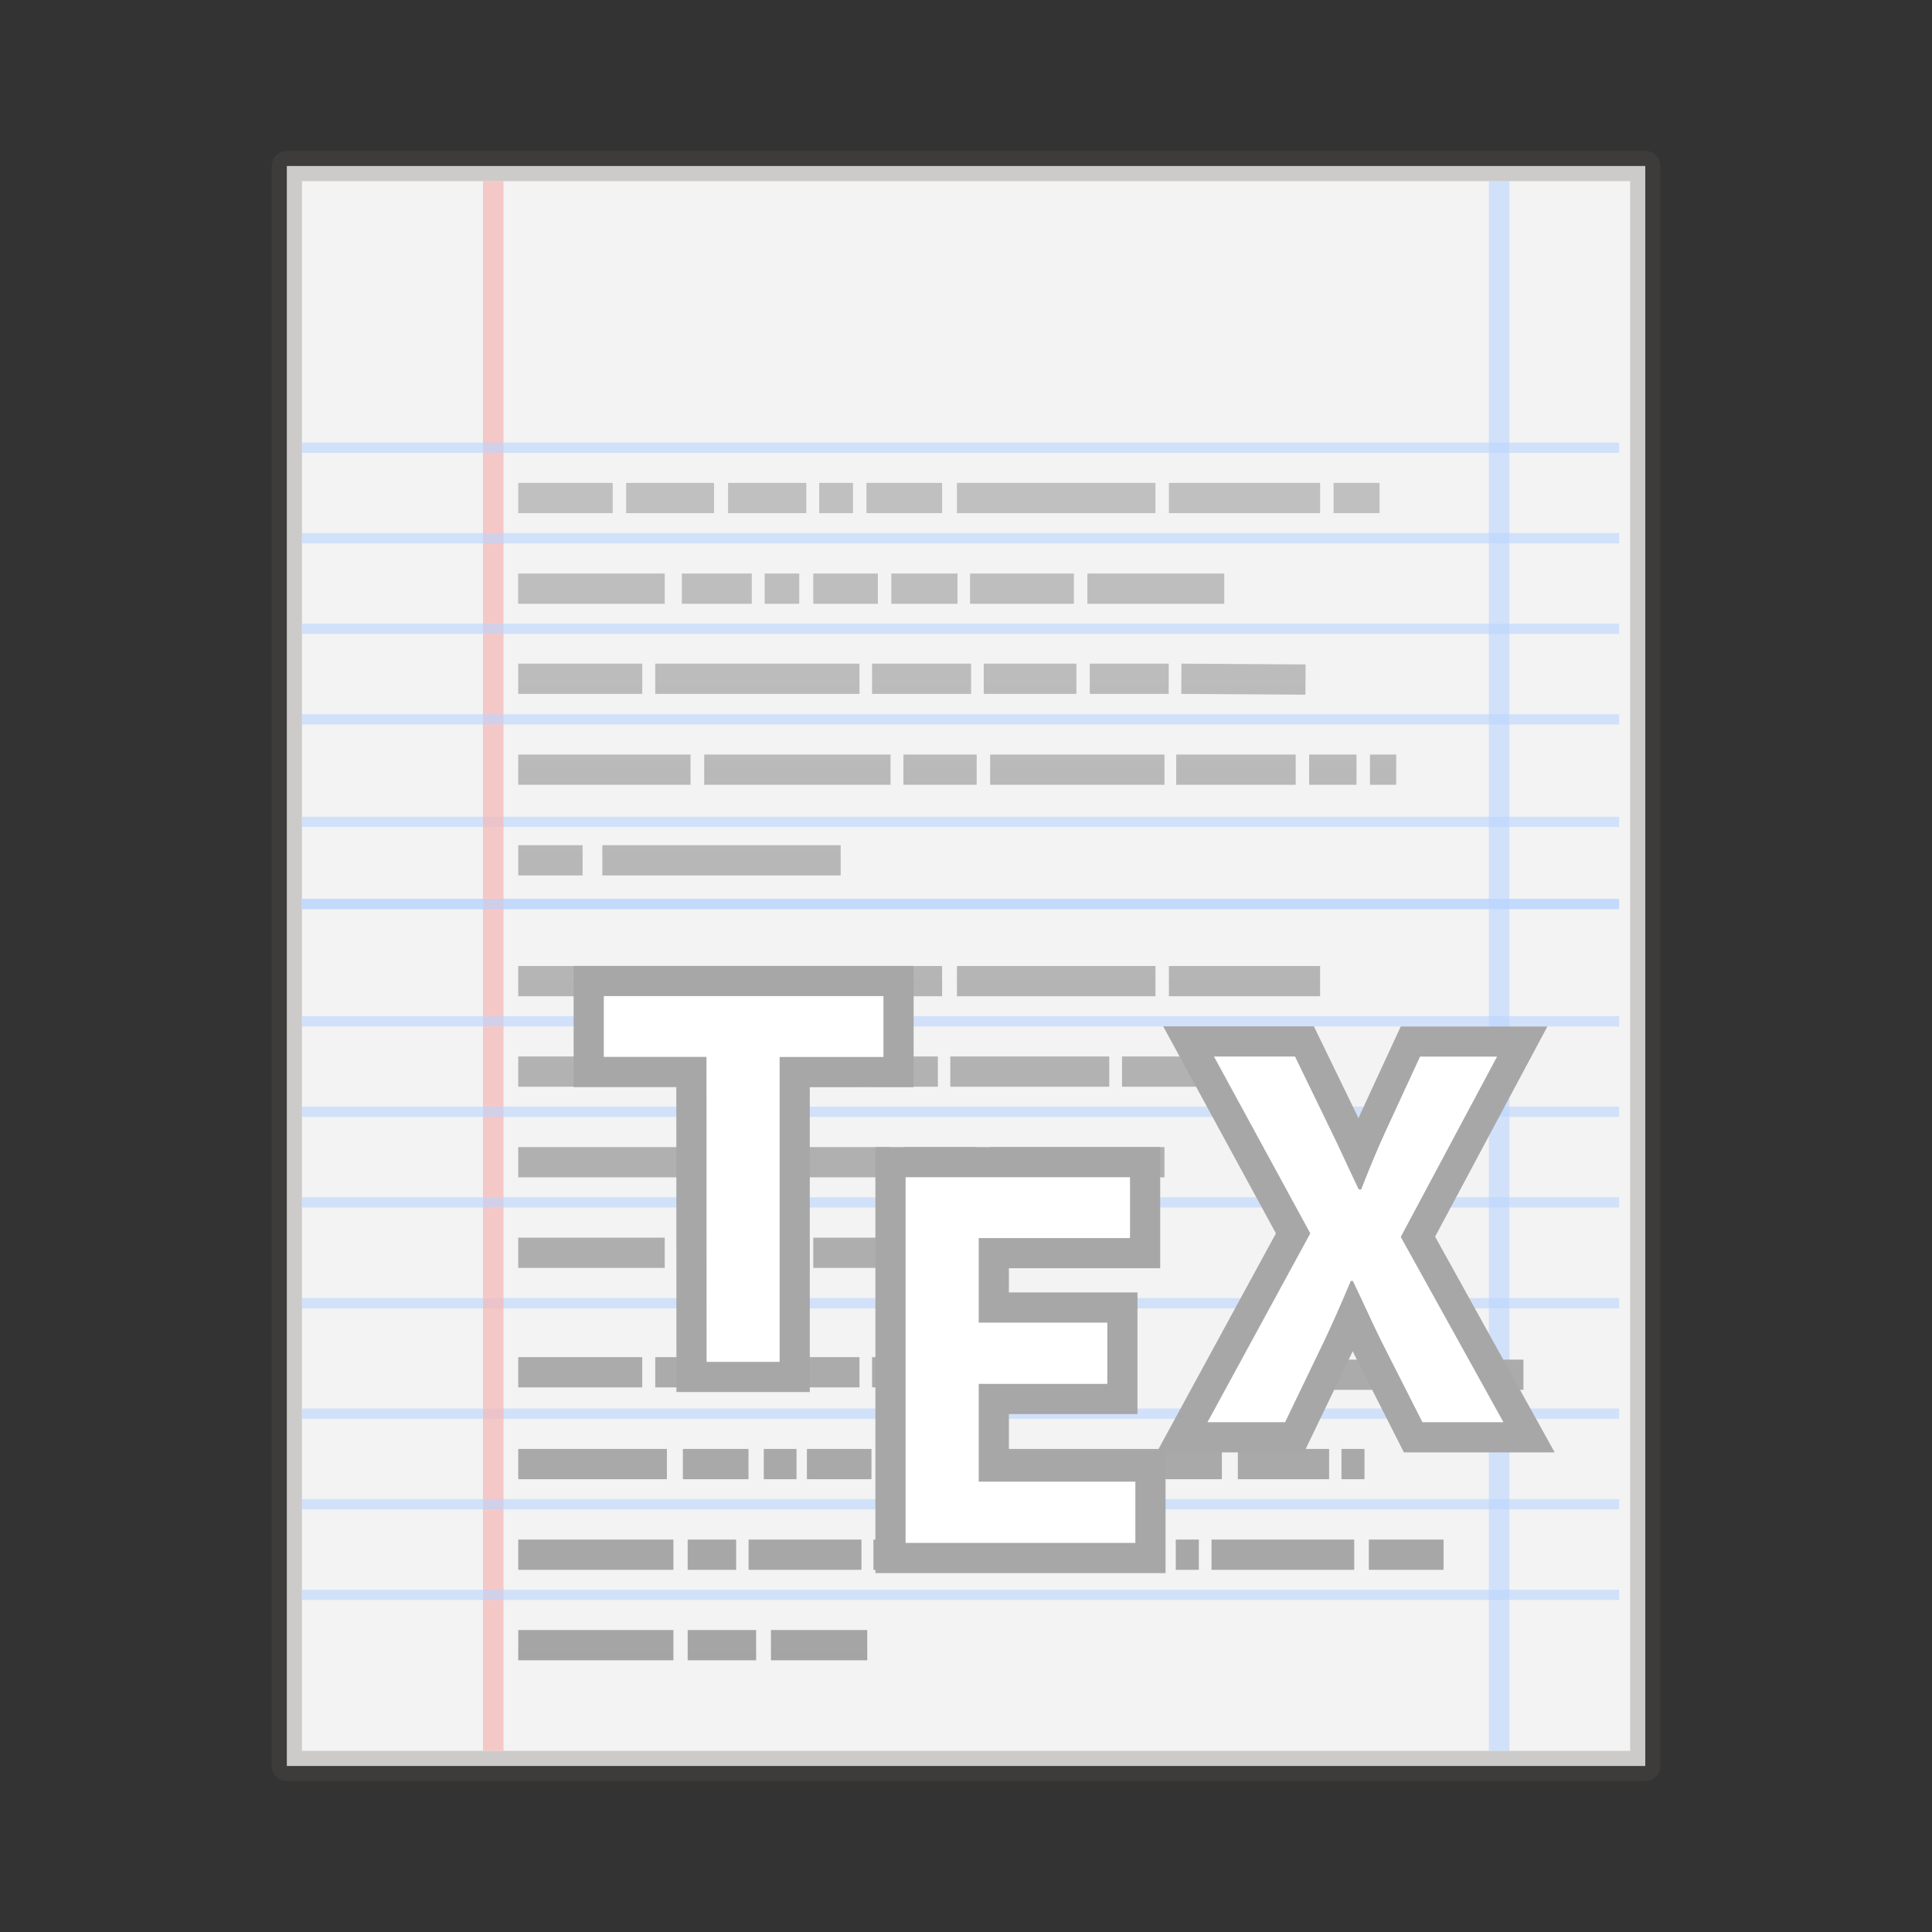 <svg xmlns="http://www.w3.org/2000/svg" width="64" height="64" viewBox="0 0 16.933 16.933"><rect x="0" y="0" width="16.933" height="16.933" fill="#333333" stroke="none"/><defs><linearGradient id="a" x1="22.004" x2="22.004" y1="44.854" y2="3.072" gradientTransform="translate(-.044 .309) scale(.353)" gradientUnits="userSpaceOnUse"><stop offset="0" stop-color="#a0a0a0"/><stop offset="1" stop-color="#c8c8c8"/></linearGradient></defs><rect width="11.906" height="14.023" x="2.514" y="1.455" fill="#f3f3f3" stroke="#5e5750" stroke-linecap="round" stroke-linejoin="round" stroke-opacity=".255" stroke-width=".265" rx="0" ry="0" style="paint-order:fill markers stroke"/><g fill="#bad5ff" fill-opacity=".592"><rect width=".09" height="11.545" x="7.158" y="-14.191" rx="0" ry="0" style="paint-order:markers stroke fill" transform="rotate(90)"/><rect width=".09" height="11.545" x="7.878" y="-14.191" rx="0" ry="0" style="paint-order:markers stroke fill" transform="rotate(90)"/><rect width=".09" height="11.545" x="11.377" y="-14.191" rx="0" ry="0" style="paint-order:markers stroke fill" transform="rotate(90)"/><rect width=".09" height="11.545" x="12.345" y="-14.191" rx="0" ry="0" style="paint-order:markers stroke fill" transform="rotate(90)"/><rect width=".18" height="13.758" x="13.049" y="1.587" rx="0" ry="0" style="paint-order:markers stroke fill"/></g><rect width=".18" height="13.758" x="4.233" y="1.587" fill="#f6b6b6" fill-opacity=".694" rx="0" ry="0" style="paint-order:markers stroke fill"/><rect width=".09" height="11.545" x="3.879" y="-14.191" fill="#bad5ff" fill-opacity=".592" rx="0" ry="0" style="paint-order:markers stroke fill" transform="rotate(90)"/><path fill="none" stroke="url(#a)" stroke-width=".265" d="M4.542 4.365h.828m.118 0h.77m.123 0h.686m.113 0h.296m.118 0h.663m.13 0h1.74m.118 0h1.325m.118 0h.403m-7.55.794h1.285m.15 0h.613m.113 0h.303m.123 0h.566m.118 0h.58m.11 0h.91m.118 0h1.2m-6.188.79h1.087m.114 0h1.79m.11 0h.868m.111 0h.812m.117 0h.692m.111 0 1.088.007m-6.9.79h1.51m.12 0h1.633m.113 0h.642m.118 0h1.528m.103 0h1.047m.118 0h.415m.118 0h.23m-7.695.794h.564m.173 0h2.089m-2.826 3.44h1.284m.15 0h.613m.113 0h.303m.123 0h.566m.118 0h.58m.11 0h.91m-4.87 1.047h1.087m.114 0h1.79m.11 0h.868m3.068.022h1.773m-8.81-1.863h1.51m.12 0h1.633m.113 0h.642m.118 0h1.528M4.542 8.599h.828m.118 0h.77m.123 0h.686m.113 0h.296m.118 0h.663m.13 0h1.74m.118 0h1.325m-7.028.793h1.394m.11 0h1.481m.113 0h.58m.109 0h1.393m.112 0h1.522m-6.814 3.44h1.303m.14 0h.575m.134 0h.287m.091 0h.566m.075 0h2.996m.14 0h.8m.108 0h.202m-5.932.794h.425m-1.91 0h1.36m.659 0h.989m.105 0h1.452m.113 0h.985m.1 0h.202m.111 0h1.251m.128 0h.655m-6.625.793h.6m-2.085 0h1.36m.855 0h.844"/><g fill="#bad5ff" fill-opacity=".592" transform="rotate(90)"><rect width=".09" height="11.545" x="4.672" y="-14.191" rx="0" ry="0" style="paint-order:markers stroke fill"/><rect width=".09" height="11.545" x="5.466" y="-14.191" rx="0" ry="0" style="paint-order:markers stroke fill"/><rect width=".09" height="11.545" x="6.26" y="-14.191" rx="0" ry="0" style="paint-order:markers stroke fill"/><rect width=".09" height="11.545" x="7.878" y="-14.191" rx="0" ry="0" style="paint-order:markers stroke fill"/><rect width=".09" height="11.545" x="8.906" y="-14.191" rx="0" ry="0" style="paint-order:markers stroke fill"/><rect width=".09" height="11.545" x="9.699" y="-14.191" rx="0" ry="0" style="paint-order:markers stroke fill"/><rect width=".09" height="11.545" x="10.493" y="-14.191" rx="0" ry="0" style="paint-order:markers stroke fill"/><rect width=".09" height="11.545" x="13.139" y="-14.191" rx="0" ry="0" style="paint-order:markers stroke fill"/><rect width=".09" height="11.545" x="13.933" y="-14.191" rx="0" ry="0" style="paint-order:markers stroke fill"/></g><g fill="#fff"><g stroke="#32a3d7" stroke-width=".529"><path stroke="#a7a7a7" d="M6.193 11.936h.64V9.264h.91V8.73H5.292v.533h.9z" aria-label="T"/><path stroke="#a7a7a7" d="M7.937 13.523h2.014v-.537H8.578v-.857h1.127v-.537H8.578v-.741h1.326v-.533H7.937z" aria-label="E"/><g aria-label="X"><path stroke="#a7a7a7" d="M10.583 12.465h.68l.342-.71c.078-.164.152-.333.234-.528h.018c.095.195.168.364.25.528l.36.71h.71l-.9-1.624.844-1.58h-.675l-.304.658c-.069.151-.134.307-.212.506h-.021c-.096-.199-.165-.355-.239-.506l-.32-.659h-.71l.844 1.55z"/><path stroke="none" d="M10.583 12.465h.68l.342-.71c.078-.164.152-.333.234-.528h.018c.095.195.168.364.25.528l.36.71h.71l-.9-1.624.844-1.58h-.675l-.304.658c-.069.151-.134.307-.212.506h-.021c-.096-.199-.165-.355-.239-.506l-.32-.659h-.71l.844 1.55z"/></g></g><path d="M6.193 11.936h.64V9.264h.91V8.73H5.292v.533h.9z" aria-label="T"/><path d="M7.937 13.523h2.014v-.537H8.578v-.857h1.127v-.537H8.578v-.741h1.326v-.533H7.937z" aria-label="E"/></g></svg>